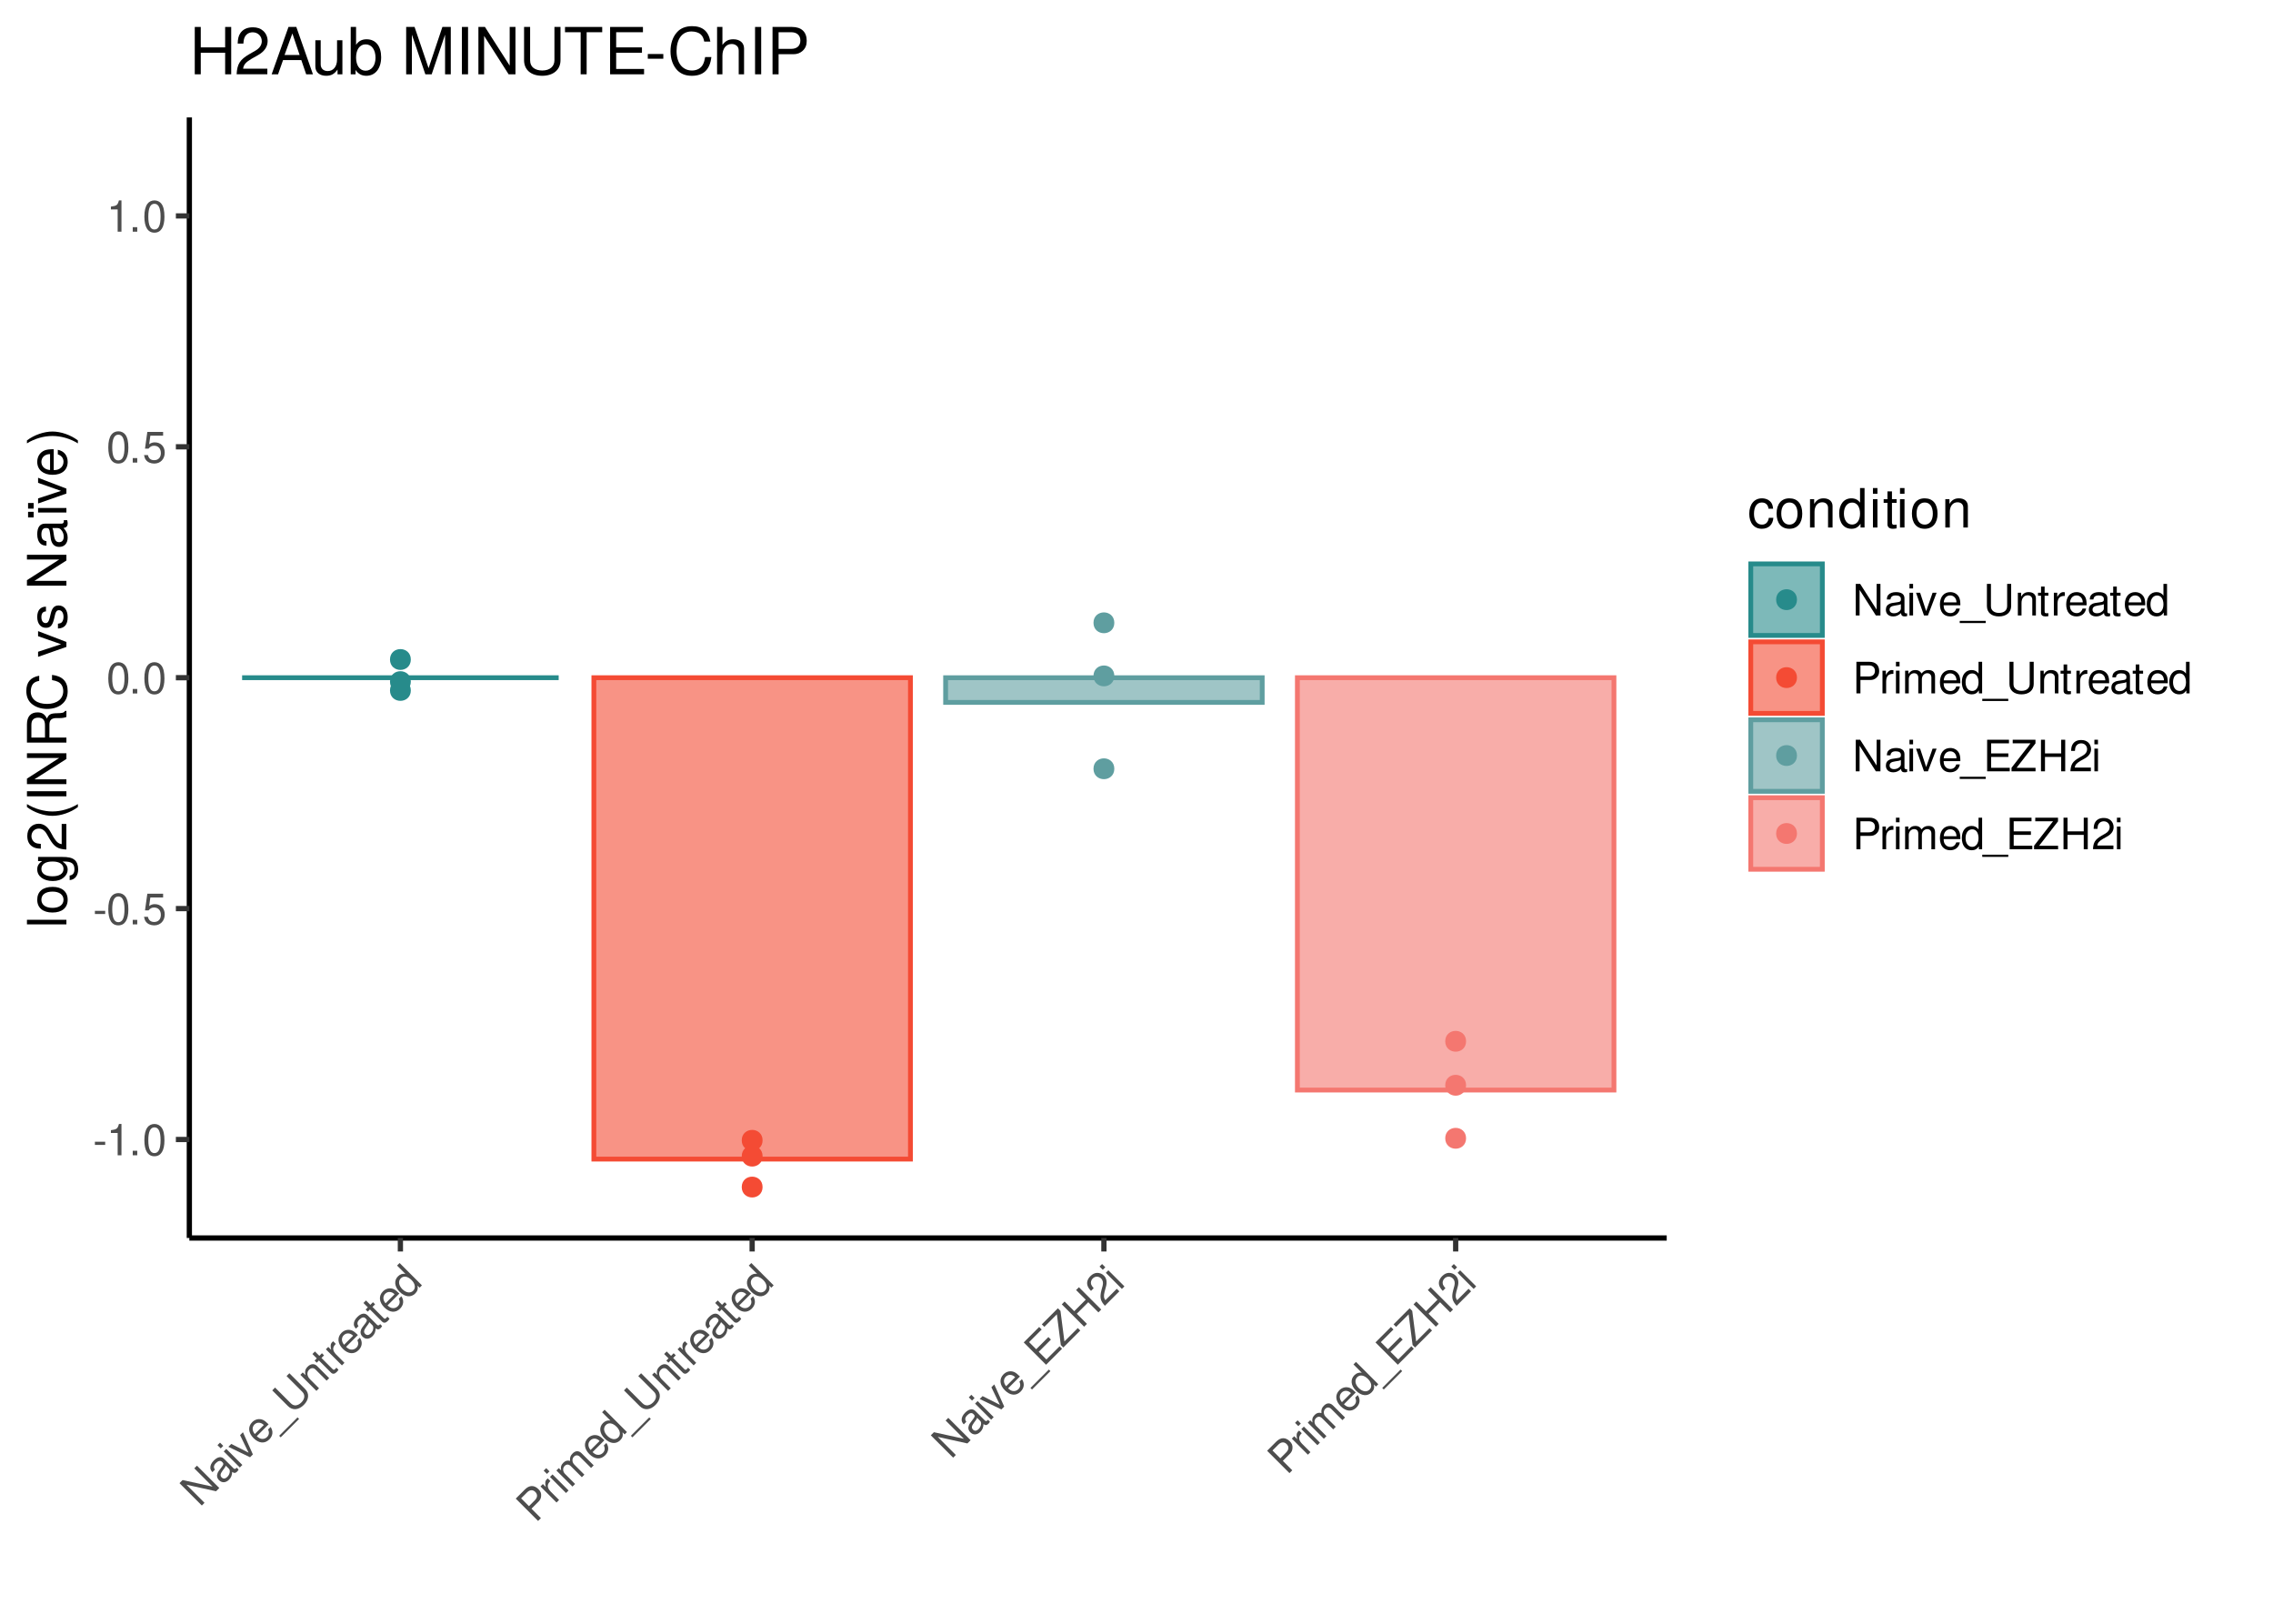 <?xml version="1.0" encoding="UTF-8"?>
<svg xmlns="http://www.w3.org/2000/svg" xmlns:xlink="http://www.w3.org/1999/xlink" width="504pt" height="360pt" viewBox="0 0 504 360" version="1.1">
<defs>
<g>
<symbol overflow="visible" id="glyph0-0">
<path style="stroke:none;" d=""/>
</symbol>
<symbol overflow="visible" id="glyph0-1">
<path style="stroke:none;" d="M 2.719 -3 L 0.438 -3 L 0.438 -2.297 L 2.719 -2.297 Z M 2.719 -3 "/>
</symbol>
<symbol overflow="visible" id="glyph0-2">
<path style="stroke:none;" d="M 2.484 -4.938 L 2.484 0 L 3.328 0 L 3.328 -6.938 L 2.766 -6.938 C 2.469 -5.875 2.281 -5.734 0.984 -5.562 L 0.984 -4.938 Z M 2.484 -4.938 "/>
</symbol>
<symbol overflow="visible" id="glyph0-3">
<path style="stroke:none;" d="M 1.828 -1 L 0.828 -1 L 0.828 0 L 1.828 0 Z M 1.828 -1 "/>
</symbol>
<symbol overflow="visible" id="glyph0-4">
<path style="stroke:none;" d="M 2.641 -6.938 C 2 -6.938 1.422 -6.656 1.078 -6.172 C 0.641 -5.562 0.406 -4.641 0.406 -3.359 C 0.406 -1.016 1.188 0.219 2.641 0.219 C 4.078 0.219 4.859 -1.016 4.859 -3.297 C 4.859 -4.641 4.656 -5.547 4.203 -6.172 C 3.844 -6.656 3.281 -6.938 2.641 -6.938 Z M 2.641 -6.188 C 3.547 -6.188 4 -5.25 4 -3.375 C 4 -1.406 3.562 -0.484 2.625 -0.484 C 1.734 -0.484 1.281 -1.438 1.281 -3.344 C 1.281 -5.25 1.734 -6.188 2.641 -6.188 Z M 2.641 -6.188 "/>
</symbol>
<symbol overflow="visible" id="glyph0-5">
<path style="stroke:none;" d="M 4.562 -6.797 L 1.062 -6.797 L 0.547 -3.094 L 1.328 -3.094 C 1.719 -3.562 2.047 -3.734 2.578 -3.734 C 3.484 -3.734 4.062 -3.109 4.062 -2.094 C 4.062 -1.125 3.484 -0.531 2.578 -0.531 C 1.828 -0.531 1.375 -0.906 1.188 -1.672 L 0.328 -1.672 C 0.453 -1.109 0.547 -0.844 0.75 -0.594 C 1.125 -0.078 1.828 0.219 2.594 0.219 C 3.969 0.219 4.922 -0.781 4.922 -2.219 C 4.922 -3.562 4.031 -4.484 2.719 -4.484 C 2.25 -4.484 1.859 -4.359 1.469 -4.062 L 1.734 -5.969 L 4.562 -5.969 Z M 4.562 -6.797 "/>
</symbol>
<symbol overflow="visible" id="glyph0-6">
<path style="stroke:none;" d="M 6.203 -7 L 5.359 -7 L 5.359 -1.281 L 1.703 -7 L 0.734 -7 L 0.734 0 L 1.578 0 L 1.578 -5.672 L 5.188 0 L 6.203 0 Z M 6.203 -7 "/>
</symbol>
<symbol overflow="visible" id="glyph0-7">
<path style="stroke:none;" d="M 5.125 -0.469 C 5.047 -0.453 5.016 -0.453 4.953 -0.453 C 4.688 -0.453 4.531 -0.594 4.531 -0.844 L 4.531 -3.797 C 4.531 -4.688 3.875 -5.172 2.641 -5.172 C 1.906 -5.172 1.312 -4.953 0.969 -4.578 C 0.734 -4.328 0.641 -4.031 0.625 -3.547 L 1.422 -3.547 C 1.5 -4.156 1.859 -4.438 2.609 -4.438 C 3.344 -4.438 3.734 -4.156 3.734 -3.688 L 3.734 -3.469 C 3.719 -3.125 3.547 -3 2.891 -2.922 C 1.766 -2.766 1.594 -2.734 1.281 -2.609 C 0.703 -2.359 0.406 -1.922 0.406 -1.266 C 0.406 -0.359 1.031 0.219 2.047 0.219 C 2.688 0.219 3.188 0 3.766 -0.516 C 3.812 0 4.062 0.219 4.578 0.219 C 4.766 0.219 4.859 0.203 5.125 0.141 Z M 3.734 -1.578 C 3.734 -1.312 3.656 -1.156 3.422 -0.938 C 3.094 -0.641 2.703 -0.484 2.219 -0.484 C 1.609 -0.484 1.234 -0.781 1.234 -1.281 C 1.234 -1.812 1.578 -2.078 2.453 -2.203 C 3.297 -2.328 3.469 -2.359 3.734 -2.484 Z M 3.734 -1.578 "/>
</symbol>
<symbol overflow="visible" id="glyph0-8">
<path style="stroke:none;" d="M 1.438 -5.031 L 0.641 -5.031 L 0.641 0 L 1.438 0 Z M 1.438 -7 L 0.641 -7 L 0.641 -5.984 L 1.438 -5.984 Z M 1.438 -7 "/>
</symbol>
<symbol overflow="visible" id="glyph0-9">
<path style="stroke:none;" d="M 2.734 0 L 4.656 -5.031 L 3.766 -5.031 L 2.344 -0.953 L 1 -5.031 L 0.094 -5.031 L 1.859 0 Z M 2.734 0 "/>
</symbol>
<symbol overflow="visible" id="glyph0-10">
<path style="stroke:none;" d="M 4.922 -2.25 C 4.922 -3.016 4.859 -3.469 4.719 -3.844 C 4.391 -4.672 3.625 -5.172 2.688 -5.172 C 1.281 -5.172 0.391 -4.109 0.391 -2.453 C 0.391 -0.781 1.25 0.219 2.672 0.219 C 3.812 0.219 4.609 -0.438 4.812 -1.531 L 4.016 -1.531 C 3.797 -0.859 3.344 -0.516 2.703 -0.516 C 2.188 -0.516 1.75 -0.75 1.484 -1.172 C 1.297 -1.453 1.234 -1.75 1.219 -2.25 Z M 1.234 -2.891 C 1.312 -3.828 1.875 -4.438 2.672 -4.438 C 3.484 -4.438 4.062 -3.797 4.062 -2.891 Z M 1.234 -2.891 "/>
</symbol>
<symbol overflow="visible" id="glyph0-11">
<path style="stroke:none;" d="M 5.547 1.203 L -0.219 1.203 L -0.219 1.688 L 5.547 1.688 Z M 5.547 1.203 "/>
</symbol>
<symbol overflow="visible" id="glyph0-12">
<path style="stroke:none;" d="M 5.297 -7 L 5.297 -2.078 C 5.297 -1.141 4.609 -0.562 3.484 -0.562 C 2.969 -0.562 2.547 -0.688 2.219 -0.938 C 1.875 -1.203 1.703 -1.547 1.703 -2.078 L 1.703 -7 L 0.812 -7 L 0.812 -2.078 C 0.812 -0.656 1.828 0.219 3.484 0.219 C 5.125 0.219 6.188 -0.688 6.188 -2.078 L 6.188 -7 Z M 5.297 -7 "/>
</symbol>
<symbol overflow="visible" id="glyph0-13">
<path style="stroke:none;" d="M 0.672 -5.031 L 0.672 0 L 1.484 0 L 1.484 -2.766 C 1.484 -3.797 2.016 -4.469 2.844 -4.469 C 3.469 -4.469 3.875 -4.094 3.875 -3.484 L 3.875 0 L 4.672 0 L 4.672 -3.797 C 4.672 -4.641 4.047 -5.172 3.078 -5.172 C 2.328 -5.172 1.859 -4.891 1.406 -4.188 L 1.406 -5.031 Z M 0.672 -5.031 "/>
</symbol>
<symbol overflow="visible" id="glyph0-14">
<path style="stroke:none;" d="M 2.438 -5.031 L 1.609 -5.031 L 1.609 -6.406 L 0.812 -6.406 L 0.812 -5.031 L 0.141 -5.031 L 0.141 -4.375 L 0.812 -4.375 L 0.812 -0.578 C 0.812 -0.062 1.156 0.219 1.781 0.219 C 2 0.219 2.172 0.203 2.438 0.156 L 2.438 -0.516 C 2.328 -0.484 2.219 -0.484 2.047 -0.484 C 1.703 -0.484 1.609 -0.578 1.609 -0.938 L 1.609 -4.375 L 2.438 -4.375 Z M 2.438 -5.031 "/>
</symbol>
<symbol overflow="visible" id="glyph0-15">
<path style="stroke:none;" d="M 0.656 -5.031 L 0.656 0 L 1.469 0 L 1.469 -2.609 C 1.484 -3.812 1.969 -4.359 3.078 -4.328 L 3.078 -5.141 C 2.938 -5.156 2.875 -5.172 2.766 -5.172 C 2.25 -5.172 1.859 -4.859 1.406 -4.109 L 1.406 -5.031 Z M 0.656 -5.031 "/>
</symbol>
<symbol overflow="visible" id="glyph0-16">
<path style="stroke:none;" d="M 4.75 -7 L 3.953 -7 L 3.953 -4.391 C 3.609 -4.906 3.078 -5.172 2.406 -5.172 C 1.109 -5.172 0.25 -4.125 0.25 -2.516 C 0.25 -0.828 1.078 0.219 2.438 0.219 C 3.125 0.219 3.609 -0.031 4.031 -0.656 L 4.031 0 L 4.75 0 Z M 2.547 -4.422 C 3.406 -4.422 3.953 -3.672 3.953 -2.453 C 3.953 -1.297 3.391 -0.531 2.547 -0.531 C 1.672 -0.531 1.078 -1.312 1.078 -2.469 C 1.078 -3.641 1.672 -4.422 2.547 -4.422 Z M 2.547 -4.422 "/>
</symbol>
<symbol overflow="visible" id="glyph0-17">
<path style="stroke:none;" d="M 1.766 -2.969 L 3.969 -2.969 C 4.516 -2.969 4.938 -3.125 5.312 -3.469 C 5.734 -3.844 5.922 -4.297 5.922 -4.938 C 5.922 -6.25 5.141 -7 3.766 -7 L 0.875 -7 L 0.875 0 L 1.766 0 Z M 1.766 -3.75 L 1.766 -6.203 L 3.625 -6.203 C 4.484 -6.203 4.984 -5.75 4.984 -4.984 C 4.984 -4.219 4.484 -3.75 3.625 -3.75 Z M 1.766 -3.75 "/>
</symbol>
<symbol overflow="visible" id="glyph0-18">
<path style="stroke:none;" d="M 0.672 -5.031 L 0.672 0 L 1.484 0 L 1.484 -3.156 C 1.484 -3.891 2 -4.469 2.656 -4.469 C 3.25 -4.469 3.594 -4.109 3.594 -3.469 L 3.594 0 L 4.391 0 L 4.391 -3.156 C 4.391 -3.891 4.922 -4.469 5.578 -4.469 C 6.156 -4.469 6.5 -4.094 6.5 -3.469 L 6.5 0 L 7.312 0 L 7.312 -3.766 C 7.312 -4.672 6.797 -5.172 5.859 -5.172 C 5.188 -5.172 4.781 -4.969 4.312 -4.406 C 4.016 -4.938 3.609 -5.172 2.953 -5.172 C 2.281 -5.172 1.828 -4.922 1.406 -4.312 L 1.406 -5.031 Z M 0.672 -5.031 "/>
</symbol>
<symbol overflow="visible" id="glyph0-19">
<path style="stroke:none;" d="M 1.75 -3.188 L 5.562 -3.188 L 5.562 -3.969 L 1.75 -3.969 L 1.75 -6.203 L 5.703 -6.203 L 5.703 -7 L 0.859 -7 L 0.859 0 L 5.875 0 L 5.875 -0.781 L 1.75 -0.781 Z M 1.75 -3.188 "/>
</symbol>
<symbol overflow="visible" id="glyph0-20">
<path style="stroke:none;" d="M 5.578 -7 L 0.531 -7 L 0.531 -6.203 L 4.469 -6.203 L 0.266 -0.781 L 0.266 0 L 5.594 0 L 5.594 -0.781 L 1.391 -0.781 L 5.578 -6.188 Z M 5.578 -7 "/>
</symbol>
<symbol overflow="visible" id="glyph0-21">
<path style="stroke:none;" d="M 5.281 -3.188 L 5.281 0 L 6.172 0 L 6.172 -7 L 5.281 -7 L 5.281 -3.969 L 1.688 -3.969 L 1.688 -7 L 0.797 -7 L 0.797 0 L 1.688 0 L 1.688 -3.188 Z M 5.281 -3.188 "/>
</symbol>
<symbol overflow="visible" id="glyph0-22">
<path style="stroke:none;" d="M 4.859 -0.828 L 1.281 -0.828 C 1.359 -1.406 1.672 -1.781 2.5 -2.281 L 3.469 -2.828 C 4.406 -3.344 4.906 -4.062 4.906 -4.906 C 4.906 -5.484 4.672 -6.031 4.266 -6.406 C 3.859 -6.766 3.375 -6.938 2.719 -6.938 C 1.859 -6.938 1.219 -6.625 0.844 -6.031 C 0.609 -5.672 0.5 -5.234 0.484 -4.531 L 1.328 -4.531 C 1.359 -5.016 1.406 -5.281 1.531 -5.516 C 1.75 -5.938 2.188 -6.203 2.703 -6.203 C 3.469 -6.203 4.031 -5.641 4.031 -4.891 C 4.031 -4.344 3.719 -3.859 3.125 -3.516 L 2.234 -3 C 0.812 -2.172 0.406 -1.531 0.328 -0.016 L 4.859 -0.016 Z M 4.859 -0.828 "/>
</symbol>
<symbol overflow="visible" id="glyph1-0">
<path style="stroke:none;" d=""/>
</symbol>
<symbol overflow="visible" id="glyph1-1">
<path style="stroke:none;" d="M -0.562 -9.344 L -1.156 -8.75 L 2.891 -4.703 L -3.75 -6.156 L -4.438 -5.469 L 0.516 -0.516 L 1.109 -1.109 L -2.906 -5.125 L 3.672 -3.672 L 4.391 -4.391 Z M -0.562 -9.344 "/>
</symbol>
<symbol overflow="visible" id="glyph1-2">
<path style="stroke:none;" d="M 3.297 -3.953 C 3.234 -3.891 3.219 -3.875 3.172 -3.828 C 2.984 -3.641 2.781 -3.625 2.609 -3.797 L 0.516 -5.891 C -0.109 -6.516 -0.922 -6.391 -1.797 -5.516 C -2.312 -5 -2.578 -4.422 -2.547 -3.922 C -2.547 -3.578 -2.391 -3.297 -2.078 -2.953 L -1.516 -3.516 C -1.875 -4 -1.828 -4.453 -1.297 -4.984 C -0.781 -5.5 -0.297 -5.578 0.031 -5.25 L 0.188 -5.094 C 0.422 -4.828 0.391 -4.641 -0.016 -4.109 C -0.703 -3.203 -0.812 -3.062 -0.938 -2.75 C -1.172 -2.172 -1.078 -1.641 -0.609 -1.172 C 0.031 -0.531 0.891 -0.578 1.609 -1.297 C 2.062 -1.75 2.25 -2.25 2.297 -3.016 C 2.703 -2.703 3.031 -2.719 3.391 -3.078 C 3.531 -3.219 3.578 -3.297 3.719 -3.531 Z M 1.531 -3.75 C 1.719 -3.562 1.766 -3.391 1.766 -3.078 C 1.734 -2.641 1.562 -2.25 1.219 -1.906 C 0.797 -1.484 0.328 -1.422 -0.031 -1.781 C -0.406 -2.156 -0.359 -2.578 0.172 -3.297 C 0.688 -3.969 0.781 -4.125 0.891 -4.391 Z M 1.531 -3.75 "/>
</symbol>
<symbol overflow="visible" id="glyph1-3">
<path style="stroke:none;" d="M -2.547 -4.578 L -3.109 -4.016 L 0.453 -0.453 L 1.016 -1.016 Z M -3.938 -5.969 L -4.5 -5.406 L -3.781 -4.688 L -3.219 -5.25 Z M -3.938 -5.969 "/>
</symbol>
<symbol overflow="visible" id="glyph1-4">
<path style="stroke:none;" d="M 1.938 -1.938 L -0.266 -6.859 L -0.906 -6.219 L 0.984 -2.328 L -2.859 -4.266 L -3.5 -3.625 L 1.312 -1.312 Z M 1.938 -1.938 "/>
</symbol>
<symbol overflow="visible" id="glyph1-5">
<path style="stroke:none;" d="M 1.891 -5.078 C 1.359 -5.609 0.984 -5.891 0.625 -6.062 C -0.188 -6.406 -1.094 -6.219 -1.75 -5.562 C -2.75 -4.562 -2.625 -3.188 -1.453 -2.016 C -0.266 -0.828 1.047 -0.734 2.047 -1.734 C 2.859 -2.547 2.953 -3.578 2.328 -4.484 L 1.766 -3.922 C 2.078 -3.297 2 -2.719 1.547 -2.266 C 1.188 -1.906 0.703 -1.766 0.219 -1.875 C -0.109 -1.953 -0.359 -2.109 -0.734 -2.453 Z M -1.172 -2.922 C -1.781 -3.625 -1.812 -4.469 -1.25 -5.031 C -0.672 -5.609 0.188 -5.562 0.828 -4.922 Z M -1.172 -2.922 "/>
</symbol>
<symbol overflow="visible" id="glyph1-6">
<path style="stroke:none;" d="M 4.766 -3.078 L 0.688 1 L 1.031 1.344 L 5.109 -2.734 Z M 4.766 -3.078 "/>
</symbol>
<symbol overflow="visible" id="glyph1-7">
<path style="stroke:none;" d="M -1.203 -8.703 L 2.281 -5.219 C 2.938 -4.562 2.875 -3.656 2.078 -2.859 C 1.703 -2.484 1.312 -2.281 0.906 -2.219 C 0.484 -2.172 0.109 -2.297 -0.266 -2.672 L -3.75 -6.156 L -4.375 -5.531 L -0.891 -2.047 C 0.109 -1.047 1.453 -1.141 2.625 -2.312 C 3.781 -3.469 3.891 -4.859 2.906 -5.844 L -0.578 -9.328 Z M -1.203 -8.703 "/>
</symbol>
<symbol overflow="visible" id="glyph1-8">
<path style="stroke:none;" d="M -3.094 -4.031 L 0.469 -0.469 L 1.047 -1.047 L -0.906 -3 C -1.641 -3.734 -1.734 -4.578 -1.141 -5.172 C -0.703 -5.609 -0.156 -5.625 0.266 -5.203 L 2.734 -2.734 L 3.297 -3.297 L 0.609 -5.984 C 0.016 -6.578 -0.797 -6.516 -1.484 -5.828 C -2.016 -5.297 -2.141 -4.766 -1.969 -3.969 L -2.562 -4.562 Z M -3.094 -4.031 "/>
</symbol>
<symbol overflow="visible" id="glyph1-9">
<path style="stroke:none;" d="M -1.844 -5.281 L -2.422 -4.703 L -3.391 -5.672 L -3.953 -5.109 L -2.984 -4.141 L -3.469 -3.656 L -3 -3.188 L -2.516 -3.672 L 0.172 -0.984 C 0.531 -0.625 0.969 -0.656 1.422 -1.109 C 1.578 -1.266 1.672 -1.391 1.828 -1.609 L 1.359 -2.078 C 1.297 -1.984 1.219 -1.906 1.109 -1.797 C 0.859 -1.547 0.734 -1.547 0.484 -1.797 L -1.953 -4.234 L -1.375 -4.812 Z M -1.844 -5.281 "/>
</symbol>
<symbol overflow="visible" id="glyph1-10">
<path style="stroke:none;" d="M -3.094 -4.031 L 0.469 -0.469 L 1.031 -1.031 L -0.812 -2.875 C -1.656 -3.75 -1.688 -4.469 -0.891 -5.234 L -1.469 -5.812 C -1.562 -5.719 -1.625 -5.688 -1.703 -5.609 C -2.062 -5.25 -2.125 -4.75 -1.906 -3.906 L -2.562 -4.562 Z M -3.094 -4.031 "/>
</symbol>
<symbol overflow="visible" id="glyph1-11">
<path style="stroke:none;" d="M -1.594 -8.312 L -2.156 -7.75 L -0.312 -5.906 C -0.922 -6.016 -1.484 -5.828 -1.953 -5.359 C -2.875 -4.438 -2.75 -3.094 -1.609 -1.953 C -0.406 -0.75 0.922 -0.609 1.875 -1.562 C 2.359 -2.047 2.531 -2.562 2.375 -3.312 L 2.844 -2.844 L 3.359 -3.359 Z M -1.328 -4.922 C -0.719 -5.531 0.203 -5.391 1.062 -4.531 C 1.875 -3.719 2.016 -2.766 1.422 -2.172 C 0.812 -1.562 -0.156 -1.688 -0.984 -2.516 C -1.812 -3.344 -1.938 -4.312 -1.328 -4.922 Z M -1.328 -4.922 "/>
</symbol>
<symbol overflow="visible" id="glyph1-12">
<path style="stroke:none;" d="M -0.844 -3.344 L 0.719 -4.906 C 1.094 -5.281 1.281 -5.688 1.297 -6.203 C 1.344 -6.781 1.156 -7.219 0.703 -7.672 C -0.234 -8.609 -1.312 -8.594 -2.297 -7.609 L -4.328 -5.578 L 0.625 -0.625 L 1.25 -1.25 Z M -1.406 -3.906 L -3.141 -5.641 L -1.828 -6.953 C -1.219 -7.562 -0.531 -7.594 0 -7.062 C 0.547 -6.516 0.516 -5.828 -0.094 -5.219 Z M -1.406 -3.906 "/>
</symbol>
<symbol overflow="visible" id="glyph1-13">
<path style="stroke:none;" d="M -3.094 -4.031 L 0.469 -0.469 L 1.047 -1.047 L -1.188 -3.281 C -1.703 -3.797 -1.734 -4.578 -1.281 -5.031 C -0.859 -5.453 -0.359 -5.453 0.094 -5 L 2.547 -2.547 L 3.109 -3.109 L 0.875 -5.344 C 0.359 -5.859 0.328 -6.641 0.781 -7.094 C 1.203 -7.516 1.703 -7.484 2.141 -7.047 L 4.594 -4.594 L 5.172 -5.172 L 2.516 -7.828 C 1.875 -8.469 1.156 -8.469 0.484 -7.797 C 0.016 -7.328 -0.141 -6.891 -0.062 -6.156 C -0.641 -6.328 -1.109 -6.203 -1.562 -5.75 C -2.047 -5.266 -2.188 -4.781 -2.047 -4.047 L -2.562 -4.562 Z M -3.094 -4.031 "/>
</symbol>
<symbol overflow="visible" id="glyph1-14">
<path style="stroke:none;" d="M -1.016 -3.484 L 1.688 -6.188 L 1.125 -6.75 L -1.578 -4.047 L -3.156 -5.625 L -0.359 -8.422 L -0.922 -8.984 L -4.344 -5.562 L 0.609 -0.609 L 4.156 -4.156 L 3.609 -4.703 L 0.688 -1.781 Z M -1.016 -3.484 "/>
</symbol>
<symbol overflow="visible" id="glyph1-15">
<path style="stroke:none;" d="M -1.016 -8.891 L -4.578 -5.328 L -4.016 -4.766 L -1.234 -7.547 L -0.359 -0.734 L 0.188 -0.188 L 3.953 -3.953 L 3.406 -4.5 L 0.438 -1.531 L -0.438 -8.312 Z M -1.016 -8.891 "/>
</symbol>
<symbol overflow="visible" id="glyph1-16">
<path style="stroke:none;" d="M 1.484 -5.984 L 3.734 -3.734 L 4.359 -4.359 L -0.594 -9.312 L -1.219 -8.688 L 0.922 -6.547 L -1.625 -4 L -3.766 -6.141 L -4.391 -5.516 L 0.562 -0.562 L 1.188 -1.188 L -1.062 -3.438 Z M 1.484 -5.984 "/>
</symbol>
<symbol overflow="visible" id="glyph1-17">
<path style="stroke:none;" d="M 2.859 -4.016 L 0.328 -1.484 C -0.031 -1.969 -0.078 -2.453 0.156 -3.375 L 0.453 -4.453 C 0.75 -5.469 0.594 -6.344 0 -6.938 C -0.406 -7.344 -0.969 -7.562 -1.516 -7.547 C -2.047 -7.516 -2.516 -7.297 -2.984 -6.828 C -3.594 -6.219 -3.828 -5.547 -3.672 -4.859 C -3.578 -4.453 -3.344 -4.062 -2.859 -3.547 L -2.266 -4.141 C -2.578 -4.516 -2.734 -4.734 -2.828 -4.984 C -2.969 -5.438 -2.844 -5.938 -2.484 -6.297 C -1.938 -6.844 -1.141 -6.828 -0.609 -6.297 C -0.234 -5.922 -0.109 -5.359 -0.281 -4.688 L -0.547 -3.703 C -0.953 -2.109 -0.797 -1.359 0.219 -0.25 L 3.422 -3.453 Z M 2.859 -4.016 "/>
</symbol>
<symbol overflow="visible" id="glyph2-0">
<path style="stroke:none;" d=""/>
</symbol>
<symbol overflow="visible" id="glyph2-1">
<path style="stroke:none;" d="M -8.75 -1.828 L -8.75 -0.812 L 0 -0.812 L 0 -1.828 Z M -8.75 -1.828 "/>
</symbol>
<symbol overflow="visible" id="glyph2-2">
<path style="stroke:none;" d="M -6.469 -3.266 C -6.469 -1.484 -5.203 -0.438 -3.094 -0.438 C -0.969 -0.438 0.281 -1.484 0.281 -3.281 C 0.281 -5.047 -0.984 -6.125 -3.047 -6.125 C -5.234 -6.125 -6.469 -5.094 -6.469 -3.266 Z M -5.547 -3.281 C -5.547 -4.406 -4.625 -5.078 -3.062 -5.078 C -1.578 -5.078 -0.641 -4.375 -0.641 -3.281 C -0.641 -2.156 -1.578 -1.469 -3.094 -1.469 C -4.625 -1.469 -5.547 -2.156 -5.547 -3.281 Z M -5.547 -3.281 "/>
</symbol>
<symbol overflow="visible" id="glyph2-3">
<path style="stroke:none;" d="M -6.281 -4.844 L -5.375 -4.844 C -6.125 -4.344 -6.469 -3.797 -6.469 -3 C -6.469 -1.469 -5.047 -0.422 -3.031 -0.422 C -1.984 -0.422 -1.219 -0.672 -0.578 -1.219 C -0.031 -1.688 0.281 -2.281 0.281 -2.922 C 0.281 -3.688 -0.062 -4.219 -0.859 -4.75 L -0.531 -4.75 C 1.156 -4.75 1.781 -4.281 1.781 -3.031 C 1.781 -2.188 1.438 -1.734 0.719 -1.641 L 0.719 -0.625 C 1.891 -0.719 2.609 -1.641 2.609 -3.016 C 2.609 -3.938 2.312 -4.703 1.812 -5.109 C 1.219 -5.594 0.438 -5.766 -1.031 -5.766 L -6.281 -5.766 Z M -5.547 -3.094 C -5.547 -4.156 -4.656 -4.75 -3.062 -4.75 C -1.531 -4.75 -0.641 -4.141 -0.641 -3.094 C -0.641 -2.062 -1.547 -1.469 -3.094 -1.469 C -4.625 -1.469 -5.547 -2.062 -5.547 -3.094 Z M -5.547 -3.094 "/>
</symbol>
<symbol overflow="visible" id="glyph2-4">
<path style="stroke:none;" d="M -1.047 -6.078 L -1.047 -1.594 C -1.766 -1.703 -2.219 -2.094 -2.859 -3.125 L -3.531 -4.328 C -4.188 -5.516 -5.078 -6.125 -6.141 -6.125 C -6.859 -6.125 -7.531 -5.844 -8 -5.344 C -8.453 -4.844 -8.672 -4.219 -8.672 -3.406 C -8.672 -2.328 -8.297 -1.531 -7.547 -1.062 C -7.094 -0.75 -6.547 -0.625 -5.672 -0.594 L -5.672 -1.656 C -6.266 -1.688 -6.609 -1.766 -6.906 -1.906 C -7.422 -2.188 -7.75 -2.734 -7.75 -3.375 C -7.75 -4.328 -7.062 -5.047 -6.125 -5.047 C -5.422 -5.047 -4.828 -4.656 -4.391 -3.906 L -3.75 -2.797 C -2.719 -1.016 -1.906 -0.5 -0.016 -0.406 L -0.016 -6.078 Z M -1.047 -6.078 "/>
</symbol>
<symbol overflow="visible" id="glyph2-5">
<path style="stroke:none;" d="M -8.75 -2.828 C -7.172 -1.625 -4.984 -0.875 -3.109 -0.875 C -1.219 -0.875 0.969 -1.625 2.547 -2.828 L 2.547 -3.484 C 0.828 -2.438 -1.188 -1.844 -3.109 -1.844 C -5.016 -1.844 -7.047 -2.438 -8.75 -3.484 Z M -8.75 -2.828 "/>
</symbol>
<symbol overflow="visible" id="glyph2-6">
<path style="stroke:none;" d="M -8.75 -2.328 L -8.75 -1.203 L 0 -1.203 L 0 -2.328 Z M -8.75 -2.328 "/>
</symbol>
<symbol overflow="visible" id="glyph2-7">
<path style="stroke:none;" d="M -8.75 -7.75 L -8.75 -6.703 L -1.594 -6.703 L -8.75 -2.125 L -8.75 -0.906 L 0 -0.906 L 0 -1.969 L -7.094 -1.969 L 0 -6.484 L 0 -7.75 Z M -8.75 -7.75 "/>
</symbol>
<symbol overflow="visible" id="glyph2-8">
<path style="stroke:none;" d="M -3.766 -2.234 L -3.766 -5.109 C -3.766 -6.109 -3.281 -6.547 -2.203 -6.547 L -1.422 -6.547 C -0.891 -6.547 -0.359 -6.641 0 -6.797 L 0 -8.141 L -0.281 -8.141 C -0.562 -7.734 -0.875 -7.641 -2.047 -7.625 C -3.484 -7.609 -3.906 -7.375 -4.312 -6.438 C -4.812 -7.422 -5.406 -7.812 -6.406 -7.812 C -7.922 -7.812 -8.75 -6.875 -8.75 -5.141 L -8.75 -1.109 L 0 -1.109 L 0 -2.234 Z M -4.75 -2.234 L -7.766 -2.234 L -7.766 -4.938 C -7.766 -5.562 -7.672 -5.922 -7.422 -6.188 C -7.172 -6.484 -6.781 -6.641 -6.266 -6.641 C -5.219 -6.641 -4.75 -6.125 -4.75 -4.938 Z M -4.75 -2.234 "/>
</symbol>
<symbol overflow="visible" id="glyph2-9">
<path style="stroke:none;" d="M -6.031 -7.938 C -7.953 -7.594 -8.891 -6.484 -8.891 -4.578 C -8.891 -3.391 -8.516 -2.453 -7.797 -1.797 C -6.938 -1.016 -5.688 -0.578 -4.266 -0.578 C -2.828 -0.578 -1.594 -1.016 -0.75 -1.844 C -0.047 -2.516 0.281 -3.391 0.281 -4.531 C 0.281 -6.656 -0.875 -7.859 -3.188 -8.125 L -3.188 -6.969 C -2.594 -6.875 -2.188 -6.75 -1.844 -6.578 C -1.109 -6.219 -0.703 -5.469 -0.703 -4.531 C -0.703 -2.797 -2.094 -1.688 -4.281 -1.688 C -6.531 -1.688 -7.906 -2.734 -7.906 -4.438 C -7.906 -5.141 -7.703 -5.812 -7.359 -6.172 C -7.062 -6.484 -6.703 -6.672 -6.031 -6.797 Z M -6.031 -7.938 "/>
</symbol>
<symbol overflow="visible" id="glyph2-10">
<path style="stroke:none;" d=""/>
</symbol>
<symbol overflow="visible" id="glyph2-11">
<path style="stroke:none;" d="M 0 -3.422 L -6.281 -5.828 L -6.281 -4.703 L -1.188 -2.922 L -6.281 -1.25 L -6.281 -0.125 L 0 -2.328 Z M 0 -3.422 "/>
</symbol>
<symbol overflow="visible" id="glyph2-12">
<path style="stroke:none;" d="M -4.531 -5.25 C -5.766 -5.25 -6.469 -4.422 -6.469 -2.969 C -6.469 -1.516 -5.719 -0.562 -4.547 -0.562 C -3.562 -0.562 -3.094 -1.062 -2.734 -2.562 L -2.516 -3.484 C -2.344 -4.188 -2.094 -4.469 -1.641 -4.469 C -1.047 -4.469 -0.641 -3.875 -0.641 -3 C -0.641 -2.453 -0.797 -2 -1.062 -1.75 C -1.25 -1.594 -1.422 -1.531 -1.875 -1.469 L -1.875 -0.406 C -0.422 -0.453 0.281 -1.266 0.281 -2.922 C 0.281 -4.5 -0.5 -5.516 -1.719 -5.516 C -2.656 -5.516 -3.172 -4.984 -3.469 -3.734 L -3.703 -2.766 C -3.891 -1.953 -4.156 -1.609 -4.594 -1.609 C -5.188 -1.609 -5.547 -2.125 -5.547 -2.938 C -5.547 -3.75 -5.203 -4.172 -4.531 -4.203 Z M -4.531 -5.25 "/>
</symbol>
<symbol overflow="visible" id="glyph2-13">
<path style="stroke:none;" d="M -0.594 -6.422 C -0.562 -6.312 -0.562 -6.266 -0.562 -6.203 C -0.562 -5.859 -0.75 -5.656 -1.062 -5.656 L -4.75 -5.656 C -5.875 -5.656 -6.469 -4.844 -6.469 -3.297 C -6.469 -2.375 -6.203 -1.641 -5.734 -1.219 C -5.406 -0.922 -5.047 -0.797 -4.422 -0.781 L -4.422 -1.781 C -5.203 -1.875 -5.547 -2.328 -5.547 -3.266 C -5.547 -4.172 -5.203 -4.672 -4.609 -4.672 L -4.344 -4.672 C -3.906 -4.656 -3.75 -4.438 -3.641 -3.625 C -3.469 -2.203 -3.422 -1.984 -3.266 -1.609 C -2.953 -0.875 -2.406 -0.5 -1.578 -0.5 C -0.438 -0.5 0.281 -1.297 0.281 -2.562 C 0.281 -3.359 0 -4 -0.641 -4.703 C 0 -4.781 0.281 -5.094 0.281 -5.734 C 0.281 -5.953 0.25 -6.078 0.172 -6.422 Z M -1.984 -4.672 C -1.641 -4.672 -1.438 -4.578 -1.156 -4.266 C -0.797 -3.859 -0.594 -3.375 -0.594 -2.781 C -0.594 -2 -0.969 -1.547 -1.609 -1.547 C -2.266 -1.547 -2.609 -1.984 -2.766 -3.062 C -2.906 -4.125 -2.953 -4.328 -3.109 -4.672 Z M -1.984 -4.672 "/>
</symbol>
<symbol overflow="visible" id="glyph2-14">
<path style="stroke:none;" d="M -6.281 -2.125 L -6.281 -1.125 L 0 -1.125 L 0 -2.125 Z M -8.5 -1.281 L -8.5 -0.031 L -7.266 -0.031 L -7.266 -1.281 Z M -8.5 -3.234 L -8.5 -1.984 L -7.266 -1.984 L -7.266 -3.234 Z M -8.5 -3.234 "/>
</symbol>
<symbol overflow="visible" id="glyph2-15">
<path style="stroke:none;" d="M -2.812 -6.156 C -3.766 -6.156 -4.344 -6.078 -4.812 -5.906 C -5.844 -5.5 -6.469 -4.531 -6.469 -3.359 C -6.469 -1.609 -5.141 -0.484 -3.062 -0.484 C -0.984 -0.484 0.281 -1.562 0.281 -3.344 C 0.281 -4.781 -0.547 -5.766 -1.906 -6.031 L -1.906 -5.016 C -1.078 -4.734 -0.641 -4.172 -0.641 -3.375 C -0.641 -2.734 -0.938 -2.203 -1.469 -1.859 C -1.828 -1.625 -2.188 -1.531 -2.812 -1.531 Z M -3.625 -1.547 C -4.781 -1.625 -5.547 -2.344 -5.547 -3.344 C -5.547 -4.375 -4.75 -5.078 -3.625 -5.078 Z M -3.625 -1.547 "/>
</symbol>
<symbol overflow="visible" id="glyph2-16">
<path style="stroke:none;" d="M 2.547 -1.109 C 0.969 -2.312 -1.219 -3.078 -3.094 -3.078 C -4.984 -3.078 -7.172 -2.312 -8.75 -1.109 L -8.75 -0.453 C -7.031 -1.516 -5.016 -2.094 -3.094 -2.094 C -1.188 -2.094 0.844 -1.516 2.547 -0.453 Z M 2.547 -1.109 "/>
</symbol>
<symbol overflow="visible" id="glyph3-0">
<path style="stroke:none;" d=""/>
</symbol>
<symbol overflow="visible" id="glyph3-1">
<path style="stroke:none;" d="M 5.656 -4.172 C 5.609 -4.781 5.469 -5.188 5.234 -5.531 C 4.797 -6.125 4.047 -6.469 3.172 -6.469 C 1.469 -6.469 0.375 -5.125 0.375 -3.031 C 0.375 -1.016 1.453 0.281 3.156 0.281 C 4.656 0.281 5.609 -0.625 5.719 -2.156 L 4.719 -2.156 C 4.547 -1.156 4.031 -0.641 3.188 -0.641 C 2.078 -0.641 1.422 -1.547 1.422 -3.031 C 1.422 -4.609 2.062 -5.547 3.156 -5.547 C 4 -5.547 4.531 -5.047 4.641 -4.172 Z M 5.656 -4.172 "/>
</symbol>
<symbol overflow="visible" id="glyph3-2">
<path style="stroke:none;" d="M 3.266 -6.469 C 1.484 -6.469 0.438 -5.203 0.438 -3.094 C 0.438 -0.969 1.484 0.281 3.281 0.281 C 5.047 0.281 6.125 -0.984 6.125 -3.047 C 6.125 -5.234 5.094 -6.469 3.266 -6.469 Z M 3.281 -5.547 C 4.406 -5.547 5.078 -4.625 5.078 -3.062 C 5.078 -1.578 4.375 -0.641 3.281 -0.641 C 2.156 -0.641 1.469 -1.578 1.469 -3.094 C 1.469 -4.625 2.156 -5.547 3.281 -5.547 Z M 3.281 -5.547 "/>
</symbol>
<symbol overflow="visible" id="glyph3-3">
<path style="stroke:none;" d="M 0.844 -6.281 L 0.844 0 L 1.844 0 L 1.844 -3.469 C 1.844 -4.75 2.516 -5.594 3.547 -5.594 C 4.344 -5.594 4.844 -5.109 4.844 -4.359 L 4.844 0 L 5.844 0 L 5.844 -4.75 C 5.844 -5.797 5.062 -6.469 3.859 -6.469 C 2.922 -6.469 2.312 -6.109 1.766 -5.234 L 1.766 -6.281 Z M 0.844 -6.281 "/>
</symbol>
<symbol overflow="visible" id="glyph3-4">
<path style="stroke:none;" d="M 5.938 -8.75 L 4.938 -8.75 L 4.938 -5.5 C 4.531 -6.125 3.859 -6.469 3.016 -6.469 C 1.375 -6.469 0.312 -5.156 0.312 -3.156 C 0.312 -1.031 1.344 0.281 3.047 0.281 C 3.906 0.281 4.516 -0.047 5.047 -0.828 L 5.047 0 L 5.938 0 Z M 3.188 -5.531 C 4.266 -5.531 4.938 -4.578 4.938 -3.078 C 4.938 -1.625 4.25 -0.656 3.188 -0.656 C 2.094 -0.656 1.359 -1.625 1.359 -3.094 C 1.359 -4.562 2.094 -5.531 3.188 -5.531 Z M 3.188 -5.531 "/>
</symbol>
<symbol overflow="visible" id="glyph3-5">
<path style="stroke:none;" d="M 1.797 -6.281 L 0.797 -6.281 L 0.797 0 L 1.797 0 Z M 1.797 -8.75 L 0.797 -8.75 L 0.797 -7.484 L 1.797 -7.484 Z M 1.797 -8.75 "/>
</symbol>
<symbol overflow="visible" id="glyph3-6">
<path style="stroke:none;" d="M 3.047 -6.281 L 2.016 -6.281 L 2.016 -8.016 L 1.016 -8.016 L 1.016 -6.281 L 0.172 -6.281 L 0.172 -5.469 L 1.016 -5.469 L 1.016 -0.719 C 1.016 -0.078 1.453 0.281 2.234 0.281 C 2.5 0.281 2.719 0.25 3.047 0.188 L 3.047 -0.641 C 2.906 -0.609 2.766 -0.594 2.562 -0.594 C 2.141 -0.594 2.016 -0.719 2.016 -1.156 L 2.016 -5.469 L 3.047 -5.469 Z M 3.047 -6.281 "/>
</symbol>
<symbol overflow="visible" id="glyph4-0">
<path style="stroke:none;" d=""/>
</symbol>
<symbol overflow="visible" id="glyph4-1">
<path style="stroke:none;" d="M 7.938 -4.781 L 7.938 0 L 9.281 0 L 9.281 -10.5 L 7.938 -10.5 L 7.938 -5.969 L 2.531 -5.969 L 2.531 -10.5 L 1.203 -10.5 L 1.203 0 L 2.531 0 L 2.531 -4.781 Z M 7.938 -4.781 "/>
</symbol>
<symbol overflow="visible" id="glyph4-2">
<path style="stroke:none;" d="M 7.297 -1.25 L 1.922 -1.25 C 2.047 -2.125 2.5 -2.672 3.766 -3.422 L 5.203 -4.234 C 6.625 -5.031 7.359 -6.094 7.359 -7.375 C 7.359 -8.234 7.016 -9.047 6.406 -9.609 C 5.812 -10.156 5.062 -10.422 4.094 -10.422 C 2.797 -10.422 1.828 -9.953 1.266 -9.062 C 0.906 -8.516 0.75 -7.859 0.719 -6.812 L 1.984 -6.812 C 2.031 -7.516 2.125 -7.938 2.297 -8.281 C 2.625 -8.922 3.281 -9.312 4.047 -9.312 C 5.203 -9.312 6.062 -8.469 6.062 -7.344 C 6.062 -6.516 5.594 -5.797 4.688 -5.266 L 3.359 -4.5 C 1.219 -3.266 0.609 -2.297 0.484 -0.016 L 7.297 -0.016 Z M 7.297 -1.25 "/>
</symbol>
<symbol overflow="visible" id="glyph4-3">
<path style="stroke:none;" d="M 6.828 -3.156 L 7.906 0 L 9.406 0 L 5.719 -10.5 L 3.984 -10.5 L 0.25 0 L 1.672 0 L 2.781 -3.156 Z M 6.453 -4.281 L 3.109 -4.281 L 4.844 -9.062 Z M 6.453 -4.281 "/>
</symbol>
<symbol overflow="visible" id="glyph4-4">
<path style="stroke:none;" d="M 6.938 0 L 6.938 -7.547 L 5.75 -7.547 L 5.75 -3.266 C 5.75 -1.734 4.938 -0.719 3.688 -0.719 C 2.734 -0.719 2.125 -1.297 2.125 -2.203 L 2.125 -7.547 L 0.938 -7.547 L 0.938 -1.734 C 0.938 -0.469 1.875 0.328 3.344 0.328 C 4.453 0.328 5.156 -0.062 5.859 -1.047 L 5.859 0 Z M 6.938 0 "/>
</symbol>
<symbol overflow="visible" id="glyph4-5">
<path style="stroke:none;" d="M 0.781 -10.5 L 0.781 0 L 1.859 0 L 1.859 -0.969 C 2.438 -0.094 3.203 0.328 4.25 0.328 C 6.234 0.328 7.531 -1.297 7.531 -3.797 C 7.531 -6.25 6.312 -7.766 4.312 -7.766 C 3.266 -7.766 2.531 -7.375 1.969 -6.531 L 1.969 -10.5 Z M 4.078 -6.641 C 5.422 -6.641 6.281 -5.469 6.281 -3.672 C 6.281 -1.953 5.391 -0.797 4.078 -0.797 C 2.797 -0.797 1.969 -1.938 1.969 -3.719 C 1.969 -5.484 2.797 -6.641 4.078 -6.641 Z M 4.078 -6.641 "/>
</symbol>
<symbol overflow="visible" id="glyph4-6">
<path style="stroke:none;" d=""/>
</symbol>
<symbol overflow="visible" id="glyph4-7">
<path style="stroke:none;" d="M 6.734 0 L 9.703 -8.797 L 9.703 0 L 10.969 0 L 10.969 -10.5 L 9.109 -10.5 L 6.047 -1.359 L 2.938 -10.5 L 1.078 -10.5 L 1.078 0 L 2.344 0 L 2.344 -8.797 L 5.328 0 Z M 6.734 0 "/>
</symbol>
<symbol overflow="visible" id="glyph4-8">
<path style="stroke:none;" d="M 2.797 -10.5 L 1.438 -10.5 L 1.438 0 L 2.797 0 Z M 2.797 -10.5 "/>
</symbol>
<symbol overflow="visible" id="glyph4-9">
<path style="stroke:none;" d="M 9.312 -10.5 L 8.031 -10.5 L 8.031 -1.922 L 2.547 -10.5 L 1.094 -10.5 L 1.094 0 L 2.359 0 L 2.359 -8.516 L 7.797 0 L 9.312 0 Z M 9.312 -10.5 "/>
</symbol>
<symbol overflow="visible" id="glyph4-10">
<path style="stroke:none;" d="M 7.953 -10.5 L 7.953 -3.125 C 7.953 -1.719 6.922 -0.844 5.25 -0.844 C 4.469 -0.844 3.828 -1.031 3.328 -1.391 C 2.812 -1.797 2.562 -2.328 2.562 -3.125 L 2.562 -10.5 L 1.219 -10.5 L 1.219 -3.125 C 1.219 -1 2.75 0.328 5.25 0.328 C 7.703 0.328 9.297 -1.016 9.297 -3.125 L 9.297 -10.5 Z M 7.953 -10.5 "/>
</symbol>
<symbol overflow="visible" id="glyph4-11">
<path style="stroke:none;" d="M 5.094 -9.328 L 8.547 -9.328 L 8.547 -10.5 L 0.297 -10.5 L 0.297 -9.328 L 3.766 -9.328 L 3.766 0 L 5.094 0 Z M 5.094 -9.328 "/>
</symbol>
<symbol overflow="visible" id="glyph4-12">
<path style="stroke:none;" d="M 2.641 -4.781 L 8.359 -4.781 L 8.359 -5.969 L 2.641 -5.969 L 2.641 -9.328 L 8.578 -9.328 L 8.578 -10.5 L 1.297 -10.5 L 1.297 0 L 8.828 0 L 8.828 -1.188 L 2.641 -1.188 Z M 2.641 -4.781 "/>
</symbol>
<symbol overflow="visible" id="glyph4-13">
<path style="stroke:none;" d="M 4.094 -4.5 L 0.656 -4.5 L 0.656 -3.453 L 4.094 -3.453 Z M 4.094 -4.5 "/>
</symbol>
<symbol overflow="visible" id="glyph4-14">
<path style="stroke:none;" d="M 9.531 -7.25 C 9.125 -9.547 7.797 -10.672 5.484 -10.672 C 4.078 -10.672 2.938 -10.234 2.156 -9.359 C 1.203 -8.328 0.688 -6.828 0.688 -5.125 C 0.688 -3.406 1.219 -1.922 2.203 -0.891 C 3.031 -0.062 4.062 0.328 5.438 0.328 C 8 0.328 9.438 -1.047 9.75 -3.828 L 8.375 -3.828 C 8.25 -3.109 8.109 -2.625 7.891 -2.203 C 7.469 -1.344 6.562 -0.844 5.453 -0.844 C 3.359 -0.844 2.031 -2.516 2.031 -5.141 C 2.031 -7.844 3.281 -9.5 5.328 -9.5 C 6.188 -9.5 6.969 -9.25 7.406 -8.828 C 7.797 -8.469 8.016 -8.031 8.172 -7.25 Z M 9.531 -7.25 "/>
</symbol>
<symbol overflow="visible" id="glyph4-15">
<path style="stroke:none;" d="M 1.016 -10.5 L 1.016 0 L 2.203 0 L 2.203 -4.156 C 2.203 -5.703 3.016 -6.719 4.25 -6.719 C 4.656 -6.719 5.031 -6.594 5.312 -6.375 C 5.656 -6.125 5.812 -5.766 5.812 -5.234 L 5.812 0 L 7 0 L 7 -5.703 C 7 -6.969 6.094 -7.766 4.625 -7.766 C 3.562 -7.766 2.906 -7.438 2.203 -6.516 L 2.203 -10.5 Z M 1.016 -10.5 "/>
</symbol>
<symbol overflow="visible" id="glyph4-16">
<path style="stroke:none;" d="M 2.656 -4.453 L 5.953 -4.453 C 6.766 -4.453 7.422 -4.703 7.984 -5.203 C 8.609 -5.781 8.891 -6.453 8.891 -7.422 C 8.891 -9.391 7.719 -10.5 5.641 -10.5 L 1.312 -10.5 L 1.312 0 L 2.656 0 Z M 2.656 -5.641 L 2.656 -9.328 L 5.453 -9.328 C 6.734 -9.328 7.484 -8.625 7.484 -7.484 C 7.484 -6.328 6.734 -5.641 5.453 -5.641 Z M 2.656 -5.641 "/>
</symbol>
</g>
<clipPath id="clip1">
  <path d="M 41.984 26.035 L 369.562 26.035 L 369.562 274.477 L 41.984 274.477 Z M 41.984 26.035 "/>
</clipPath>
</defs>
<g id="surface98">
<rect x="0" y="0" width="504" height="360" style="fill:rgb(100%,100%,100%);fill-opacity:1;stroke:none;"/>
<rect x="0" y="0" width="504" height="360" style="fill:rgb(100%,100%,100%);fill-opacity:1;stroke:none;"/>
<path style="fill:none;stroke-width:1.164;stroke-linecap:round;stroke-linejoin:round;stroke:rgb(100%,100%,100%);stroke-opacity:1;stroke-miterlimit:10;" d="M 0 360 L 504 360 L 504 0 L 0 0 Z M 0 360 "/>
<g clip-path="url(#clip1)" clip-rule="nonzero">
<path style=" stroke:none;fill-rule:nonzero;fill:rgb(100%,100%,100%);fill-opacity:1;" d="M 41.984 274.477 L 369.562 274.477 L 369.562 26.035 L 41.984 26.035 Z M 41.984 274.477 "/>
</g>
<path style="fill-rule:nonzero;fill:rgb(37.255%,61.961%,62.745%);fill-opacity:1;stroke-width:0.709;stroke-linecap:round;stroke-linejoin:round;stroke:rgb(37.255%,61.961%,62.745%);stroke-opacity:1;stroke-miterlimit:10;" d="M 246.727 138.082 C 246.727 140.688 242.816 140.688 242.816 138.082 C 242.816 135.477 246.727 135.477 246.727 138.082 "/>
<path style="fill-rule:nonzero;fill:rgb(15.294%,54.51%,54.51%);fill-opacity:1;stroke-width:0.709;stroke-linecap:round;stroke-linejoin:round;stroke:rgb(15.294%,54.51%,54.51%);stroke-opacity:1;stroke-miterlimit:10;" d="M 90.738 153.074 C 90.738 155.684 86.828 155.684 86.828 153.074 C 86.828 150.469 90.738 150.469 90.738 153.074 "/>
<path style="fill-rule:nonzero;fill:rgb(95.686%,46.667%,43.922%);fill-opacity:1;stroke-width:0.709;stroke-linecap:round;stroke-linejoin:round;stroke:rgb(95.686%,46.667%,43.922%);stroke-opacity:1;stroke-miterlimit:10;" d="M 324.723 230.863 C 324.723 233.469 320.812 233.469 320.812 230.863 C 320.812 228.258 324.723 228.258 324.723 230.863 "/>
<path style="fill-rule:nonzero;fill:rgb(15.294%,54.51%,54.51%);fill-opacity:1;stroke-width:0.709;stroke-linecap:round;stroke-linejoin:round;stroke:rgb(15.294%,54.51%,54.51%);stroke-opacity:1;stroke-miterlimit:10;" d="M 90.738 146.219 C 90.738 148.824 86.828 148.824 86.828 146.219 C 86.828 143.613 90.738 143.613 90.738 146.219 "/>
<path style="fill-rule:nonzero;fill:rgb(15.294%,54.51%,54.51%);fill-opacity:1;stroke-width:0.709;stroke-linecap:round;stroke-linejoin:round;stroke:rgb(15.294%,54.51%,54.51%);stroke-opacity:1;stroke-miterlimit:10;" d="M 90.738 151.121 C 90.738 153.727 86.828 153.727 86.828 151.121 C 86.828 148.516 90.738 148.516 90.738 151.121 "/>
<path style="fill-rule:nonzero;fill:rgb(95.686%,46.667%,43.922%);fill-opacity:1;stroke-width:0.709;stroke-linecap:round;stroke-linejoin:round;stroke:rgb(95.686%,46.667%,43.922%);stroke-opacity:1;stroke-miterlimit:10;" d="M 324.723 240.613 C 324.723 243.223 320.812 243.223 320.812 240.613 C 320.812 238.008 324.723 238.008 324.723 240.613 "/>
<path style="fill-rule:nonzero;fill:rgb(37.255%,61.961%,62.745%);fill-opacity:1;stroke-width:0.709;stroke-linecap:round;stroke-linejoin:round;stroke:rgb(37.255%,61.961%,62.745%);stroke-opacity:1;stroke-miterlimit:10;" d="M 246.727 170.441 C 246.727 173.051 242.816 173.051 242.816 170.441 C 242.816 167.836 246.727 167.836 246.727 170.441 "/>
<path style="fill-rule:nonzero;fill:rgb(37.255%,61.961%,62.745%);fill-opacity:1;stroke-width:0.709;stroke-linecap:round;stroke-linejoin:round;stroke:rgb(37.255%,61.961%,62.745%);stroke-opacity:1;stroke-miterlimit:10;" d="M 246.727 149.855 C 246.727 152.461 242.816 152.461 242.816 149.855 C 242.816 147.25 246.727 147.25 246.727 149.855 "/>
<path style="fill-rule:nonzero;fill:rgb(95.686%,29.412%,20.392%);fill-opacity:1;stroke-width:0.709;stroke-linecap:round;stroke-linejoin:round;stroke:rgb(95.686%,29.412%,20.392%);stroke-opacity:1;stroke-miterlimit:10;" d="M 168.734 263.184 C 168.734 265.789 164.824 265.789 164.824 263.184 C 164.824 260.578 168.734 260.578 168.734 263.184 "/>
<path style="fill-rule:nonzero;fill:rgb(95.686%,46.667%,43.922%);fill-opacity:1;stroke-width:0.709;stroke-linecap:round;stroke-linejoin:round;stroke:rgb(95.686%,46.667%,43.922%);stroke-opacity:1;stroke-miterlimit:10;" d="M 324.723 252.371 C 324.723 254.977 320.812 254.977 320.812 252.371 C 320.812 249.762 324.723 249.762 324.723 252.371 "/>
<path style="fill-rule:nonzero;fill:rgb(95.686%,29.412%,20.392%);fill-opacity:1;stroke-width:0.709;stroke-linecap:round;stroke-linejoin:round;stroke:rgb(95.686%,29.412%,20.392%);stroke-opacity:1;stroke-miterlimit:10;" d="M 168.734 252.82 C 168.734 255.426 164.824 255.426 164.824 252.82 C 164.824 250.215 168.734 250.215 168.734 252.82 "/>
<path style="fill-rule:nonzero;fill:rgb(95.686%,29.412%,20.392%);fill-opacity:1;stroke-width:0.709;stroke-linecap:round;stroke-linejoin:round;stroke:rgb(95.686%,29.412%,20.392%);stroke-opacity:1;stroke-miterlimit:10;" d="M 168.734 256.328 C 168.734 258.934 164.824 258.934 164.824 256.328 C 164.824 253.723 168.734 253.723 168.734 256.328 "/>
<path style="fill:none;stroke-width:1.067;stroke-linecap:square;stroke-linejoin:miter;stroke:rgb(15.294%,54.51%,54.51%);stroke-opacity:1;stroke-miterlimit:10;" d="M 53.684 150.254 L 123.879 150.254 Z M 53.684 150.254 "/>
<path style="fill-rule:nonzero;fill:rgb(37.255%,61.961%,62.745%);fill-opacity:0.6;stroke-width:1.067;stroke-linecap:square;stroke-linejoin:miter;stroke:rgb(37.255%,61.961%,62.745%);stroke-opacity:1;stroke-miterlimit:10;" d="M 209.676 155.727 L 279.871 155.727 L 279.871 150.258 L 209.676 150.258 Z M 209.676 155.727 "/>
<path style="fill-rule:nonzero;fill:rgb(95.686%,29.412%,20.392%);fill-opacity:0.6;stroke-width:1.067;stroke-linecap:square;stroke-linejoin:miter;stroke:rgb(95.686%,29.412%,20.392%);stroke-opacity:1;stroke-miterlimit:10;" d="M 131.68 256.984 L 201.875 256.984 L 201.875 150.254 L 131.68 150.254 Z M 131.68 256.984 "/>
<path style="fill-rule:nonzero;fill:rgb(95.686%,46.667%,43.922%);fill-opacity:0.6;stroke-width:1.067;stroke-linecap:square;stroke-linejoin:miter;stroke:rgb(95.686%,46.667%,43.922%);stroke-opacity:1;stroke-miterlimit:10;" d="M 287.672 241.676 L 357.867 241.676 L 357.867 150.254 L 287.672 150.254 Z M 287.672 241.676 "/>
<path style="fill:none;stroke-width:1.164;stroke-linecap:butt;stroke-linejoin:round;stroke:rgb(0%,0%,0%);stroke-opacity:1;stroke-miterlimit:10;" d="M 41.984 274.477 L 41.984 26.035 "/>
<g style="fill:rgb(30.196%,30.196%,30.196%);fill-opacity:1;">
  <use xlink:href="#glyph0-1" x="20.605" y="256.134"/>
  <use xlink:href="#glyph0-2" x="23.605" y="256.134"/>
  <use xlink:href="#glyph0-3" x="28.605" y="256.134"/>
  <use xlink:href="#glyph0-4" x="31.605" y="256.134"/>
</g>
<g style="fill:rgb(30.196%,30.196%,30.196%);fill-opacity:1;">
  <use xlink:href="#glyph0-1" x="20.605" y="204.942"/>
  <use xlink:href="#glyph0-4" x="23.605" y="204.942"/>
  <use xlink:href="#glyph0-3" x="28.605" y="204.942"/>
  <use xlink:href="#glyph0-5" x="31.605" y="204.942"/>
</g>
<g style="fill:rgb(30.196%,30.196%,30.196%);fill-opacity:1;">
  <use xlink:href="#glyph0-4" x="23.605" y="153.751"/>
  <use xlink:href="#glyph0-3" x="28.605" y="153.751"/>
  <use xlink:href="#glyph0-4" x="31.605" y="153.751"/>
</g>
<g style="fill:rgb(30.196%,30.196%,30.196%);fill-opacity:1;">
  <use xlink:href="#glyph0-4" x="23.605" y="102.56"/>
  <use xlink:href="#glyph0-3" x="28.605" y="102.56"/>
  <use xlink:href="#glyph0-5" x="31.605" y="102.56"/>
</g>
<g style="fill:rgb(30.196%,30.196%,30.196%);fill-opacity:1;">
  <use xlink:href="#glyph0-2" x="23.605" y="51.368"/>
  <use xlink:href="#glyph0-3" x="28.605" y="51.368"/>
  <use xlink:href="#glyph0-4" x="31.605" y="51.368"/>
</g>
<path style="fill:none;stroke-width:1.164;stroke-linecap:butt;stroke-linejoin:round;stroke:rgb(20%,20%,20%);stroke-opacity:1;stroke-miterlimit:10;" d="M 38.996 252.637 L 41.984 252.637 "/>
<path style="fill:none;stroke-width:1.164;stroke-linecap:butt;stroke-linejoin:round;stroke:rgb(20%,20%,20%);stroke-opacity:1;stroke-miterlimit:10;" d="M 38.996 201.445 L 41.984 201.445 "/>
<path style="fill:none;stroke-width:1.164;stroke-linecap:butt;stroke-linejoin:round;stroke:rgb(20%,20%,20%);stroke-opacity:1;stroke-miterlimit:10;" d="M 38.996 150.254 L 41.984 150.254 "/>
<path style="fill:none;stroke-width:1.164;stroke-linecap:butt;stroke-linejoin:round;stroke:rgb(20%,20%,20%);stroke-opacity:1;stroke-miterlimit:10;" d="M 38.996 99.062 L 41.984 99.062 "/>
<path style="fill:none;stroke-width:1.164;stroke-linecap:butt;stroke-linejoin:round;stroke:rgb(20%,20%,20%);stroke-opacity:1;stroke-miterlimit:10;" d="M 38.996 47.871 L 41.984 47.871 "/>
<path style="fill:none;stroke-width:1.164;stroke-linecap:butt;stroke-linejoin:round;stroke:rgb(0%,0%,0%);stroke-opacity:1;stroke-miterlimit:10;" d="M 41.984 274.477 L 369.566 274.477 "/>
<path style="fill:none;stroke-width:1.164;stroke-linecap:butt;stroke-linejoin:round;stroke:rgb(20%,20%,20%);stroke-opacity:1;stroke-miterlimit:10;" d="M 88.781 277.465 L 88.781 274.477 "/>
<path style="fill:none;stroke-width:1.164;stroke-linecap:butt;stroke-linejoin:round;stroke:rgb(20%,20%,20%);stroke-opacity:1;stroke-miterlimit:10;" d="M 166.777 277.465 L 166.777 274.477 "/>
<path style="fill:none;stroke-width:1.164;stroke-linecap:butt;stroke-linejoin:round;stroke:rgb(20%,20%,20%);stroke-opacity:1;stroke-miterlimit:10;" d="M 244.773 277.465 L 244.773 274.477 "/>
<path style="fill:none;stroke-width:1.164;stroke-linecap:butt;stroke-linejoin:round;stroke:rgb(20%,20%,20%);stroke-opacity:1;stroke-miterlimit:10;" d="M 322.77 277.465 L 322.77 274.477 "/>
<g style="fill:rgb(30.196%,30.196%,30.196%);fill-opacity:1;">
  <use xlink:href="#glyph1-1" x="44.237" y="334.299"/>
  <use xlink:href="#glyph1-2" x="49.186" y="329.349"/>
  <use xlink:href="#glyph1-3" x="52.722" y="325.814"/>
  <use xlink:href="#glyph1-4" x="54.136" y="324.4"/>
  <use xlink:href="#glyph1-5" x="57.672" y="320.864"/>
  <use xlink:href="#glyph1-6" x="61.207" y="317.329"/>
  <use xlink:href="#glyph1-7" x="64.743" y="313.793"/>
  <use xlink:href="#glyph1-8" x="69.693" y="308.843"/>
  <use xlink:href="#glyph1-9" x="73.228" y="305.308"/>
  <use xlink:href="#glyph1-10" x="75.349" y="303.187"/>
  <use xlink:href="#glyph1-5" x="77.471" y="301.065"/>
  <use xlink:href="#glyph1-2" x="81.006" y="297.53"/>
  <use xlink:href="#glyph1-9" x="84.542" y="293.994"/>
  <use xlink:href="#glyph1-5" x="86.663" y="291.873"/>
  <use xlink:href="#glyph1-11" x="90.199" y="288.337"/>
</g>
<g style="fill:rgb(30.196%,30.196%,30.196%);fill-opacity:1;">
  <use xlink:href="#glyph1-12" x="118.69" y="337.834"/>
  <use xlink:href="#glyph1-10" x="122.933" y="333.592"/>
  <use xlink:href="#glyph1-3" x="125.054" y="331.47"/>
  <use xlink:href="#glyph1-13" x="126.468" y="330.056"/>
  <use xlink:href="#glyph1-5" x="132.125" y="324.399"/>
  <use xlink:href="#glyph1-11" x="135.66" y="320.864"/>
  <use xlink:href="#glyph1-6" x="139.196" y="317.328"/>
  <use xlink:href="#glyph1-7" x="142.731" y="313.793"/>
  <use xlink:href="#glyph1-8" x="147.681" y="308.843"/>
  <use xlink:href="#glyph1-9" x="151.217" y="305.307"/>
  <use xlink:href="#glyph1-10" x="153.338" y="303.186"/>
  <use xlink:href="#glyph1-5" x="155.459" y="301.065"/>
  <use xlink:href="#glyph1-2" x="158.995" y="297.529"/>
  <use xlink:href="#glyph1-9" x="162.53" y="293.994"/>
  <use xlink:href="#glyph1-5" x="164.652" y="291.872"/>
  <use xlink:href="#glyph1-11" x="168.187" y="288.337"/>
</g>
<g style="fill:rgb(30.196%,30.196%,30.196%);fill-opacity:1;">
  <use xlink:href="#glyph1-1" x="210.83" y="323.694"/>
  <use xlink:href="#glyph1-2" x="215.78" y="318.744"/>
  <use xlink:href="#glyph1-3" x="219.316" y="315.208"/>
  <use xlink:href="#glyph1-4" x="220.73" y="313.794"/>
  <use xlink:href="#glyph1-5" x="224.266" y="310.259"/>
  <use xlink:href="#glyph1-6" x="227.801" y="306.723"/>
  <use xlink:href="#glyph1-14" x="231.337" y="303.188"/>
  <use xlink:href="#glyph1-15" x="235.579" y="298.945"/>
  <use xlink:href="#glyph1-16" x="239.822" y="294.702"/>
  <use xlink:href="#glyph1-17" x="244.772" y="289.753"/>
  <use xlink:href="#glyph1-3" x="248.307" y="286.217"/>
</g>
<g style="fill:rgb(30.196%,30.196%,30.196%);fill-opacity:1;">
  <use xlink:href="#glyph1-12" x="285.291" y="327.229"/>
  <use xlink:href="#glyph1-10" x="289.534" y="322.986"/>
  <use xlink:href="#glyph1-3" x="291.655" y="320.865"/>
  <use xlink:href="#glyph1-13" x="293.07" y="319.451"/>
  <use xlink:href="#glyph1-5" x="298.726" y="313.794"/>
  <use xlink:href="#glyph1-11" x="302.262" y="310.258"/>
  <use xlink:href="#glyph1-6" x="305.798" y="306.723"/>
  <use xlink:href="#glyph1-14" x="309.333" y="303.187"/>
  <use xlink:href="#glyph1-15" x="313.576" y="298.945"/>
  <use xlink:href="#glyph1-16" x="317.818" y="294.702"/>
  <use xlink:href="#glyph1-17" x="322.768" y="289.752"/>
  <use xlink:href="#glyph1-3" x="326.304" y="286.217"/>
</g>
<g style="fill:rgb(0%,0%,0%);fill-opacity:1;">
  <use xlink:href="#glyph2-1" x="14.725" y="205.754"/>
  <use xlink:href="#glyph2-2" x="14.725" y="202.754"/>
  <use xlink:href="#glyph2-3" x="14.725" y="195.754"/>
  <use xlink:href="#glyph2-4" x="14.725" y="188.754"/>
  <use xlink:href="#glyph2-5" x="14.725" y="181.754"/>
  <use xlink:href="#glyph2-6" x="14.725" y="177.754"/>
  <use xlink:href="#glyph2-7" x="14.725" y="174.754"/>
  <use xlink:href="#glyph2-8" x="14.725" y="165.754"/>
  <use xlink:href="#glyph2-9" x="14.725" y="157.754"/>
  <use xlink:href="#glyph2-10" x="14.725" y="148.754"/>
  <use xlink:href="#glyph2-11" x="14.725" y="145.754"/>
  <use xlink:href="#glyph2-12" x="14.725" y="139.754"/>
  <use xlink:href="#glyph2-10" x="14.725" y="133.754"/>
  <use xlink:href="#glyph2-7" x="14.725" y="130.754"/>
  <use xlink:href="#glyph2-13" x="14.725" y="121.754"/>
  <use xlink:href="#glyph2-14" x="14.725" y="114.754"/>
  <use xlink:href="#glyph2-11" x="14.725" y="111.754"/>
  <use xlink:href="#glyph2-15" x="14.725" y="105.754"/>
  <use xlink:href="#glyph2-16" x="14.725" y="98.754"/>
</g>
<path style=" stroke:none;fill-rule:nonzero;fill:rgb(100%,100%,100%);fill-opacity:1;" d="M 381.52 199.41 L 498.023 199.41 L 498.023 101.102 L 381.52 101.102 Z M 381.52 199.41 "/>
<g style="fill:rgb(0%,0%,0%);fill-opacity:1;">
  <use xlink:href="#glyph3-1" x="387.496" y="116.955"/>
  <use xlink:href="#glyph3-2" x="393.496" y="116.955"/>
  <use xlink:href="#glyph3-3" x="400.496" y="116.955"/>
  <use xlink:href="#glyph3-4" x="407.496" y="116.955"/>
  <use xlink:href="#glyph3-5" x="414.496" y="116.955"/>
  <use xlink:href="#glyph3-6" x="417.496" y="116.955"/>
  <use xlink:href="#glyph3-5" x="420.496" y="116.955"/>
  <use xlink:href="#glyph3-2" x="423.496" y="116.955"/>
  <use xlink:href="#glyph3-3" x="430.496" y="116.955"/>
</g>
<path style="fill-rule:nonzero;fill:rgb(15.294%,54.51%,54.51%);fill-opacity:1;stroke-width:0.709;stroke-linecap:round;stroke-linejoin:round;stroke:rgb(15.294%,54.51%,54.51%);stroke-opacity:1;stroke-miterlimit:10;" d="M 398.094 132.953 C 398.094 135.559 394.184 135.559 394.184 132.953 C 394.184 130.344 398.094 130.344 398.094 132.953 "/>
<path style="fill-rule:nonzero;fill:rgb(15.294%,54.51%,54.51%);fill-opacity:0.6;stroke-width:1.067;stroke-linecap:square;stroke-linejoin:miter;stroke:rgb(15.294%,54.51%,54.51%);stroke-opacity:1;stroke-miterlimit:10;" d="M 388.207 140.883 L 404.07 140.883 L 404.07 125.02 L 388.207 125.02 Z M 388.207 140.883 "/>
<path style="fill-rule:nonzero;fill:rgb(95.686%,29.412%,20.392%);fill-opacity:1;stroke-width:0.709;stroke-linecap:round;stroke-linejoin:round;stroke:rgb(95.686%,29.412%,20.392%);stroke-opacity:1;stroke-miterlimit:10;" d="M 398.094 150.23 C 398.094 152.84 394.184 152.84 394.184 150.23 C 394.184 147.625 398.094 147.625 398.094 150.23 "/>
<path style="fill-rule:nonzero;fill:rgb(95.686%,29.412%,20.392%);fill-opacity:0.6;stroke-width:1.067;stroke-linecap:square;stroke-linejoin:miter;stroke:rgb(95.686%,29.412%,20.392%);stroke-opacity:1;stroke-miterlimit:10;" d="M 388.207 158.164 L 404.07 158.164 L 404.07 142.301 L 388.207 142.301 Z M 388.207 158.164 "/>
<path style="fill-rule:nonzero;fill:rgb(37.255%,61.961%,62.745%);fill-opacity:1;stroke-width:0.709;stroke-linecap:round;stroke-linejoin:round;stroke:rgb(37.255%,61.961%,62.745%);stroke-opacity:1;stroke-miterlimit:10;" d="M 398.094 167.512 C 398.094 170.117 394.184 170.117 394.184 167.512 C 394.184 164.906 398.094 164.906 398.094 167.512 "/>
<path style="fill-rule:nonzero;fill:rgb(37.255%,61.961%,62.745%);fill-opacity:0.6;stroke-width:1.067;stroke-linecap:square;stroke-linejoin:miter;stroke:rgb(37.255%,61.961%,62.745%);stroke-opacity:1;stroke-miterlimit:10;" d="M 388.207 175.445 L 404.07 175.445 L 404.07 159.582 L 388.207 159.582 Z M 388.207 175.445 "/>
<path style="fill-rule:nonzero;fill:rgb(95.686%,46.667%,43.922%);fill-opacity:1;stroke-width:0.709;stroke-linecap:round;stroke-linejoin:round;stroke:rgb(95.686%,46.667%,43.922%);stroke-opacity:1;stroke-miterlimit:10;" d="M 398.094 184.793 C 398.094 187.398 394.184 187.398 394.184 184.793 C 394.184 182.188 398.094 182.188 398.094 184.793 "/>
<path style="fill-rule:nonzero;fill:rgb(95.686%,46.667%,43.922%);fill-opacity:0.6;stroke-width:1.067;stroke-linecap:square;stroke-linejoin:miter;stroke:rgb(95.686%,46.667%,43.922%);stroke-opacity:1;stroke-miterlimit:10;" d="M 388.207 192.723 L 404.07 192.723 L 404.07 176.859 L 388.207 176.859 Z M 388.207 192.723 "/>
<g style="fill:rgb(0%,0%,0%);fill-opacity:1;">
  <use xlink:href="#glyph0-6" x="410.754" y="136.45"/>
  <use xlink:href="#glyph0-7" x="417.754" y="136.45"/>
  <use xlink:href="#glyph0-8" x="422.754" y="136.45"/>
  <use xlink:href="#glyph0-9" x="424.754" y="136.45"/>
  <use xlink:href="#glyph0-10" x="429.754" y="136.45"/>
  <use xlink:href="#glyph0-11" x="434.754" y="136.45"/>
  <use xlink:href="#glyph0-12" x="439.754" y="136.45"/>
  <use xlink:href="#glyph0-13" x="446.754" y="136.45"/>
  <use xlink:href="#glyph0-14" x="451.754" y="136.45"/>
  <use xlink:href="#glyph0-15" x="454.754" y="136.45"/>
  <use xlink:href="#glyph0-10" x="457.754" y="136.45"/>
  <use xlink:href="#glyph0-7" x="462.754" y="136.45"/>
  <use xlink:href="#glyph0-14" x="467.754" y="136.45"/>
  <use xlink:href="#glyph0-10" x="470.754" y="136.45"/>
  <use xlink:href="#glyph0-16" x="475.754" y="136.45"/>
</g>
<g style="fill:rgb(0%,0%,0%);fill-opacity:1;">
  <use xlink:href="#glyph0-17" x="410.754" y="153.728"/>
  <use xlink:href="#glyph0-15" x="416.754" y="153.728"/>
  <use xlink:href="#glyph0-8" x="419.754" y="153.728"/>
  <use xlink:href="#glyph0-18" x="421.754" y="153.728"/>
  <use xlink:href="#glyph0-10" x="429.754" y="153.728"/>
  <use xlink:href="#glyph0-16" x="434.754" y="153.728"/>
  <use xlink:href="#glyph0-11" x="439.754" y="153.728"/>
  <use xlink:href="#glyph0-12" x="444.754" y="153.728"/>
  <use xlink:href="#glyph0-13" x="451.754" y="153.728"/>
  <use xlink:href="#glyph0-14" x="456.754" y="153.728"/>
  <use xlink:href="#glyph0-15" x="459.754" y="153.728"/>
  <use xlink:href="#glyph0-10" x="462.754" y="153.728"/>
  <use xlink:href="#glyph0-7" x="467.754" y="153.728"/>
  <use xlink:href="#glyph0-14" x="472.754" y="153.728"/>
  <use xlink:href="#glyph0-10" x="475.754" y="153.728"/>
  <use xlink:href="#glyph0-16" x="480.754" y="153.728"/>
</g>
<g style="fill:rgb(0%,0%,0%);fill-opacity:1;">
  <use xlink:href="#glyph0-6" x="410.754" y="171.009"/>
  <use xlink:href="#glyph0-7" x="417.754" y="171.009"/>
  <use xlink:href="#glyph0-8" x="422.754" y="171.009"/>
  <use xlink:href="#glyph0-9" x="424.754" y="171.009"/>
  <use xlink:href="#glyph0-10" x="429.754" y="171.009"/>
  <use xlink:href="#glyph0-11" x="434.754" y="171.009"/>
  <use xlink:href="#glyph0-19" x="439.754" y="171.009"/>
  <use xlink:href="#glyph0-20" x="445.754" y="171.009"/>
  <use xlink:href="#glyph0-21" x="451.754" y="171.009"/>
  <use xlink:href="#glyph0-22" x="458.754" y="171.009"/>
  <use xlink:href="#glyph0-8" x="463.754" y="171.009"/>
</g>
<g style="fill:rgb(0%,0%,0%);fill-opacity:1;">
  <use xlink:href="#glyph0-17" x="410.754" y="188.29"/>
  <use xlink:href="#glyph0-15" x="416.754" y="188.29"/>
  <use xlink:href="#glyph0-8" x="419.754" y="188.29"/>
  <use xlink:href="#glyph0-18" x="421.754" y="188.29"/>
  <use xlink:href="#glyph0-10" x="429.754" y="188.29"/>
  <use xlink:href="#glyph0-16" x="434.754" y="188.29"/>
  <use xlink:href="#glyph0-11" x="439.754" y="188.29"/>
  <use xlink:href="#glyph0-19" x="444.754" y="188.29"/>
  <use xlink:href="#glyph0-20" x="450.754" y="188.29"/>
  <use xlink:href="#glyph0-21" x="456.754" y="188.29"/>
  <use xlink:href="#glyph0-22" x="463.754" y="188.29"/>
  <use xlink:href="#glyph0-8" x="468.754" y="188.29"/>
</g>
<g style="fill:rgb(0%,0%,0%);fill-opacity:1;">
  <use xlink:href="#glyph4-1" x="41.984" y="16.474"/>
  <use xlink:href="#glyph4-2" x="51.984" y="16.474"/>
  <use xlink:href="#glyph4-3" x="59.984" y="16.474"/>
  <use xlink:href="#glyph4-4" x="68.984" y="16.474"/>
  <use xlink:href="#glyph4-5" x="76.984" y="16.474"/>
  <use xlink:href="#glyph4-6" x="84.984" y="16.474"/>
  <use xlink:href="#glyph4-7" x="88.984" y="16.474"/>
  <use xlink:href="#glyph4-8" x="100.984" y="16.474"/>
  <use xlink:href="#glyph4-9" x="104.984" y="16.474"/>
  <use xlink:href="#glyph4-10" x="114.984" y="16.474"/>
  <use xlink:href="#glyph4-11" x="124.984" y="16.474"/>
  <use xlink:href="#glyph4-12" x="133.984" y="16.474"/>
  <use xlink:href="#glyph4-13" x="142.984" y="16.474"/>
  <use xlink:href="#glyph4-14" x="147.984" y="16.474"/>
  <use xlink:href="#glyph4-15" x="157.984" y="16.474"/>
  <use xlink:href="#glyph4-8" x="165.984" y="16.474"/>
  <use xlink:href="#glyph4-16" x="169.984" y="16.474"/>
</g>
</g>
</svg>
